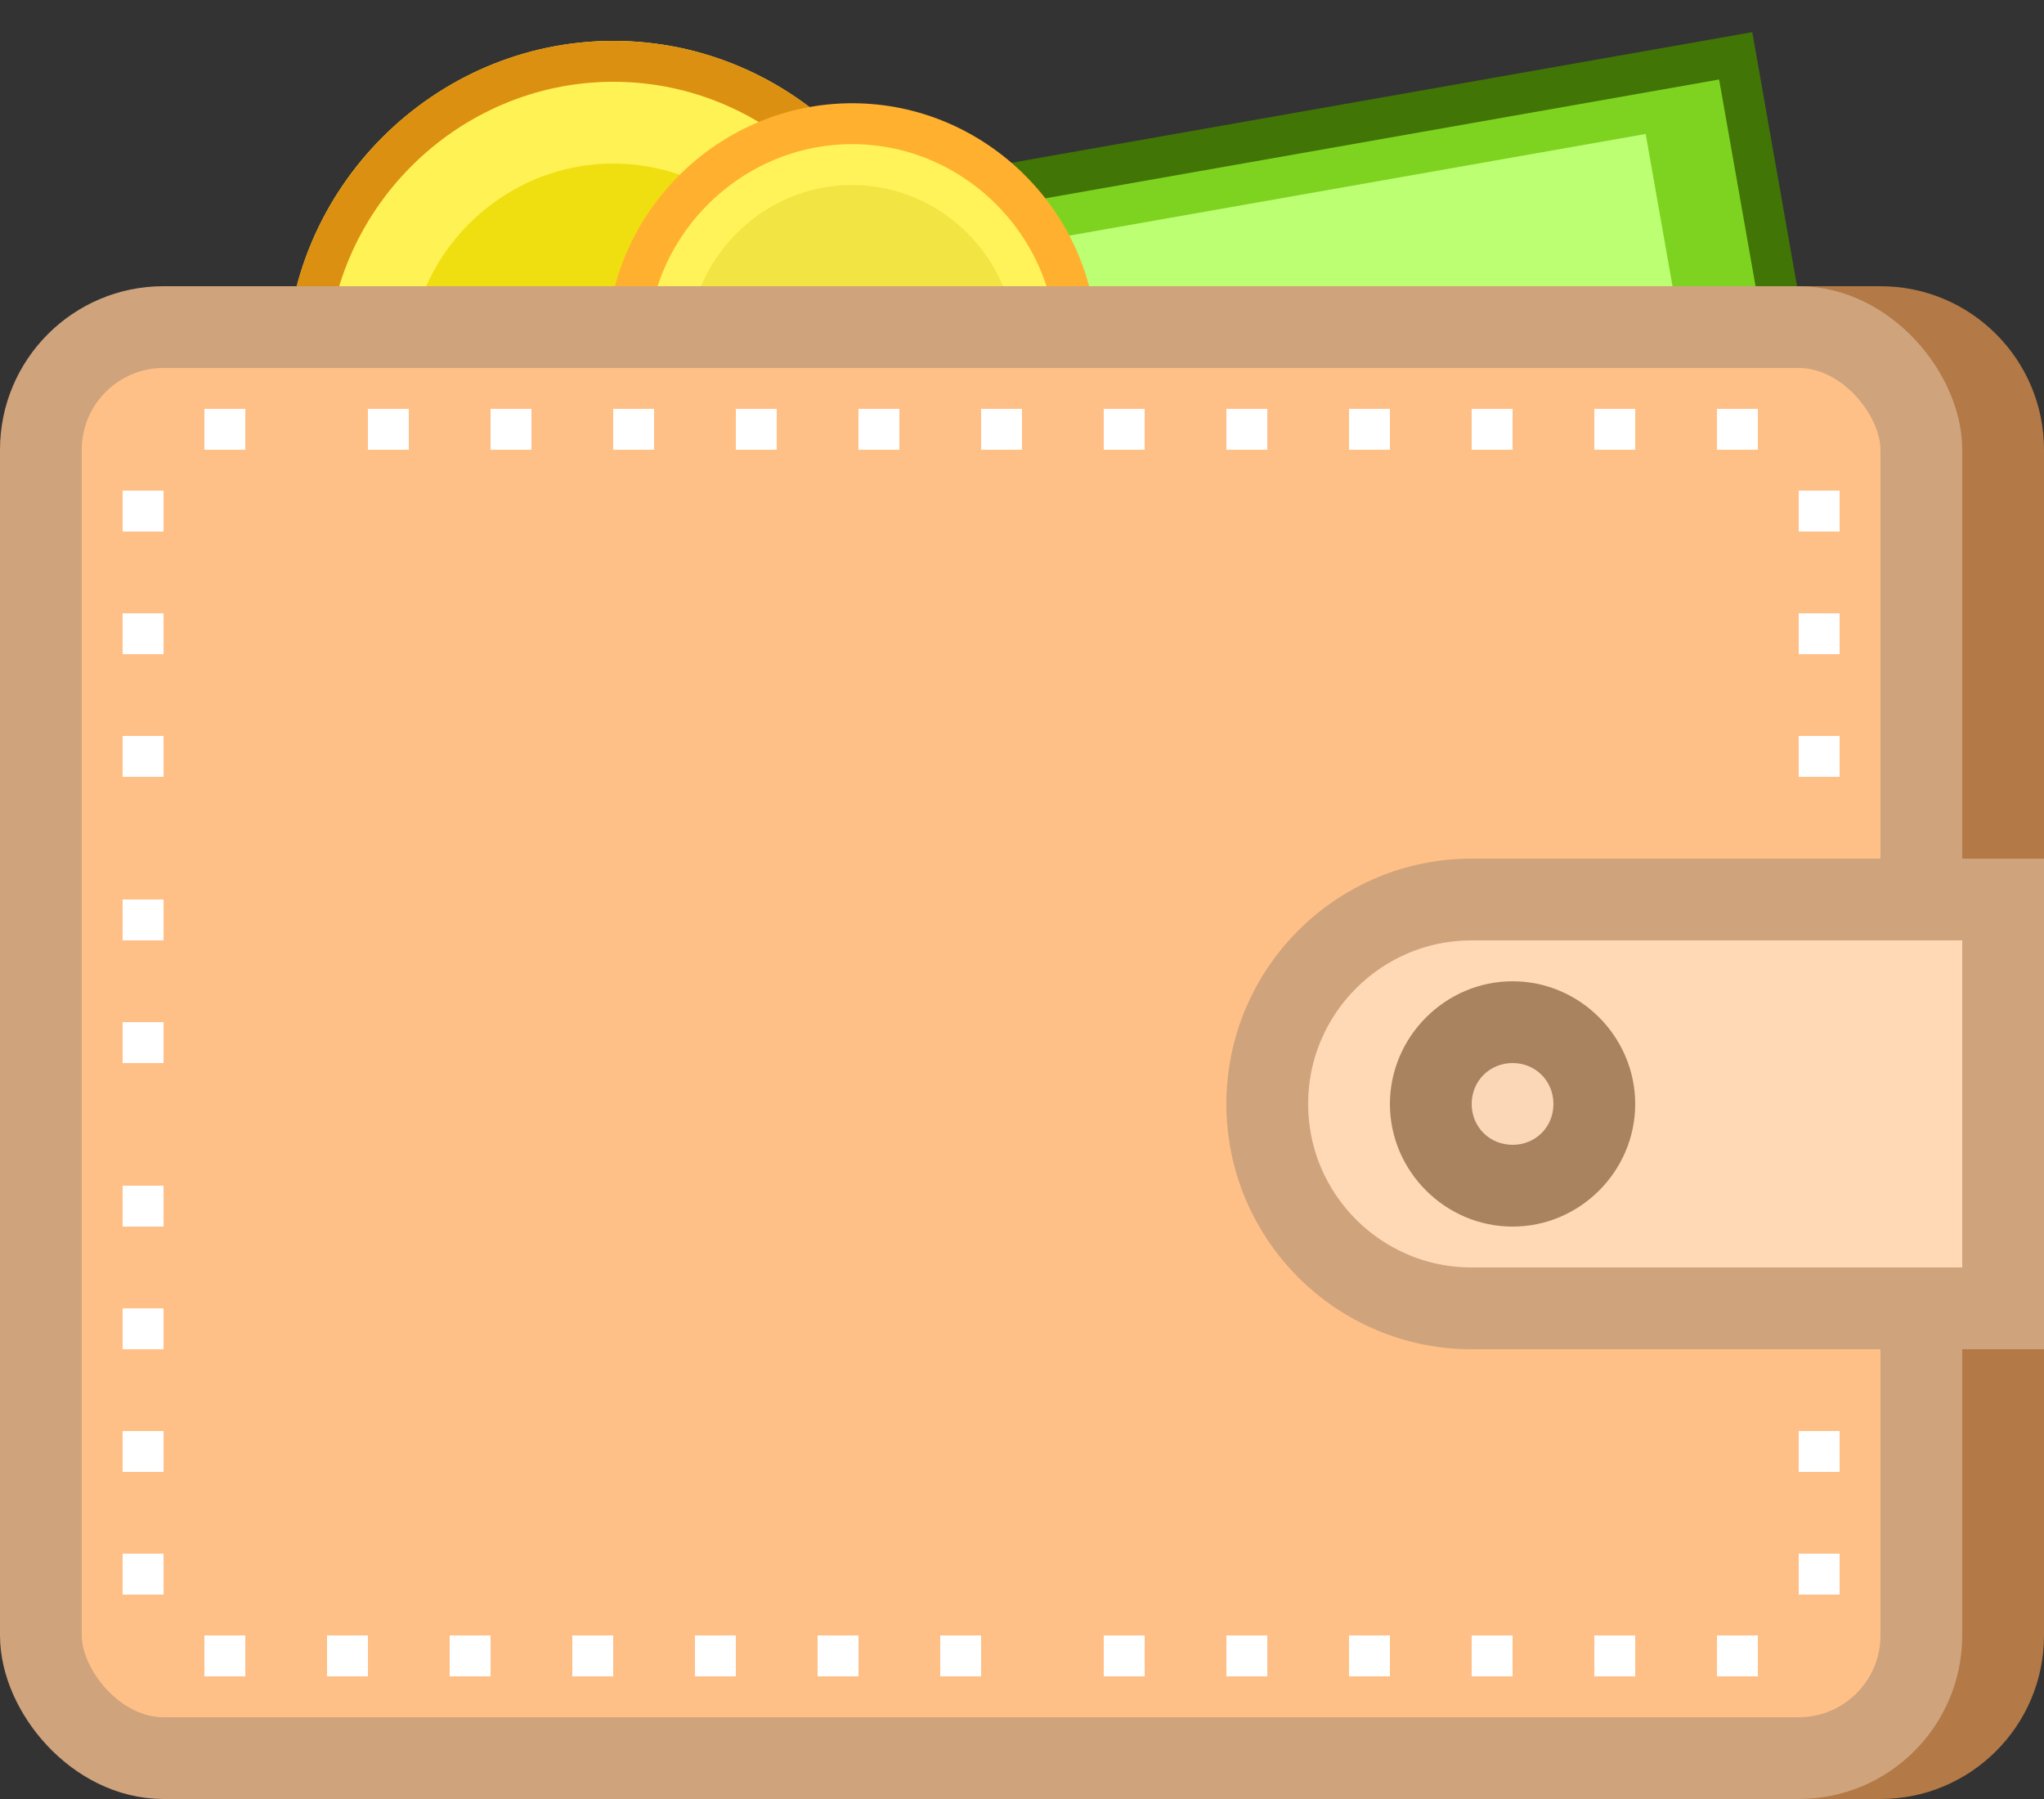 <svg width="50" height="44" viewBox="0 0 50 44" fill="none" xmlns="http://www.w3.org/2000/svg">
<rect x="0" y="0" width="50" height="44" fill="#333333" stroke="none"/>
<path fill-rule="evenodd" clip-rule="evenodd" d="M40 11C40 8.791 41.791 7 44 7H46C48.209 7 50 8.791 50 11V40C50 42.209 48.209 44 46 44H44C41.791 44 40 42.209 40 40V11Z" fill="#B37946"/>
<rect x="7.99" y="7.443" width="35" height="15" transform="rotate(-10 7.99 7.443)" fill="#7ED321" stroke="#417505"/>
<rect x="10.712" y="8.486" width="30" height="12" transform="rotate(-10 10.712 8.486)" fill="#BCFF72"/>
<path fill-rule="evenodd" clip-rule="evenodd" d="M15.005 1C10.614 1 7 4.619 7 9.005C7 13.391 10.614 17 15.005 17C19.395 17 23 13.391 23 9.005C23 4.619 19.396 1 15.005 1Z" fill="#FFF254"/>
<path d="M7.5 9.005C7.5 4.895 10.89 1.5 15.005 1.5C19.119 1.5 22.5 4.894 22.5 9.005C22.5 13.115 19.119 16.5 15.005 16.5C10.89 16.5 7.5 13.114 7.5 9.005Z" stroke="#DC9012"/>
<path fill-rule="evenodd" clip-rule="evenodd" d="M15.003 4C12.259 4 10 6.262 10 9.003C10 11.744 12.259 14 15.003 14C17.747 14 20 11.744 20 9.003C20 6.262 17.747 4 15.003 4Z" fill="#F0DF10"/>
<path d="M15.342 8.529C15.342 5.516 17.829 3.025 20.846 3.025C23.862 3.025 26.342 5.515 26.342 8.529C26.342 11.543 23.863 14.025 20.846 14.025C17.829 14.025 15.342 11.542 15.342 8.529Z" fill="#FFF359" stroke="#FFB02F"/>
<path fill-rule="evenodd" clip-rule="evenodd" d="M20.845 4.525C18.649 4.525 16.842 6.335 16.842 8.528C16.842 10.721 18.649 12.525 20.845 12.525C23.04 12.525 24.842 10.721 24.842 8.528C24.842 6.335 23.04 4.525 20.845 4.525Z" fill="#F1E443"/>
<mask id="mask0" mask-type="alpha" maskUnits="userSpaceOnUse" x="16" y="4" width="9" height="9">
<path fill-rule="evenodd" clip-rule="evenodd" d="M20.845 4.525C18.649 4.525 16.842 6.335 16.842 8.528C16.842 10.721 18.649 12.525 20.845 12.525C23.04 12.525 24.842 10.721 24.842 8.528C24.842 6.335 23.04 4.525 20.845 4.525Z" fill="white"/>
</mask>
<g mask="url(#mask0)">
</g>
<rect x="1" y="8" width="46" height="35" rx="3" fill="#FFC087" stroke="#CFA37C" stroke-width="2"/>
<path fill-rule="evenodd" clip-rule="evenodd" d="M3 38V39H4V38H3Z" fill="white"/>
<path fill-rule="evenodd" clip-rule="evenodd" d="M5 40V41H6V40H5Z" fill="white"/>
<path fill-rule="evenodd" clip-rule="evenodd" d="M8 40V41H9V40H8Z" fill="white"/>
<path fill-rule="evenodd" clip-rule="evenodd" d="M11 40V41H12V40H11Z" fill="white"/>
<path fill-rule="evenodd" clip-rule="evenodd" d="M14 40V41H15V40H14Z" fill="white"/>
<path fill-rule="evenodd" clip-rule="evenodd" d="M17 40V41H18V40H17Z" fill="white"/>
<path fill-rule="evenodd" clip-rule="evenodd" d="M20 40V41H21V40H20Z" fill="white"/>
<path fill-rule="evenodd" clip-rule="evenodd" d="M23 40V41H24V40H23Z" fill="white"/>
<path fill-rule="evenodd" clip-rule="evenodd" d="M27 40V41H28V40H27Z" fill="white"/>
<path fill-rule="evenodd" clip-rule="evenodd" d="M30 40V41H31V40H30Z" fill="white"/>
<path fill-rule="evenodd" clip-rule="evenodd" d="M33 40V41H34V40H33Z" fill="white"/>
<path fill-rule="evenodd" clip-rule="evenodd" d="M36 40V41H37V40H36Z" fill="white"/>
<path fill-rule="evenodd" clip-rule="evenodd" d="M39 40V41H40V40H39Z" fill="white"/>
<path fill-rule="evenodd" clip-rule="evenodd" d="M42 40V41H43V40H42Z" fill="white"/>
<path fill-rule="evenodd" clip-rule="evenodd" d="M44 38V39H45V38H44Z" fill="white"/>
<path fill-rule="evenodd" clip-rule="evenodd" d="M44 35V36H45V35H44Z" fill="white"/>
<path fill-rule="evenodd" clip-rule="evenodd" d="M44 18V19H45V18H44Z" fill="white"/>
<path fill-rule="evenodd" clip-rule="evenodd" d="M44 15V16H45V15H44Z" fill="white"/>
<path fill-rule="evenodd" clip-rule="evenodd" d="M44 12V13H45V12H44Z" fill="white"/>
<path fill-rule="evenodd" clip-rule="evenodd" d="M5 10V11H6V10H5Z" fill="white"/>
<path fill-rule="evenodd" clip-rule="evenodd" d="M9 10V11H10V10H9Z" fill="white"/>
<path fill-rule="evenodd" clip-rule="evenodd" d="M12 10V11H13V10H12Z" fill="white"/>
<path fill-rule="evenodd" clip-rule="evenodd" d="M15 10V11H16V10H15Z" fill="white"/>
<path fill-rule="evenodd" clip-rule="evenodd" d="M18 10V11H19V10H18Z" fill="white"/>
<path fill-rule="evenodd" clip-rule="evenodd" d="M21 10V11H22V10H21Z" fill="white"/>
<path fill-rule="evenodd" clip-rule="evenodd" d="M24 10V11H25V10H24Z" fill="white"/>
<path fill-rule="evenodd" clip-rule="evenodd" d="M27 10V11H28V10H27Z" fill="white"/>
<path fill-rule="evenodd" clip-rule="evenodd" d="M30 10V11H31V10H30Z" fill="white"/>
<path fill-rule="evenodd" clip-rule="evenodd" d="M33 10V11H34V10H33Z" fill="white"/>
<path fill-rule="evenodd" clip-rule="evenodd" d="M36 10V11H37V10H36Z" fill="white"/>
<path fill-rule="evenodd" clip-rule="evenodd" d="M39 10V11H40V10H39Z" fill="white"/>
<path fill-rule="evenodd" clip-rule="evenodd" d="M42 10V11H43V10H42Z" fill="white"/>
<path fill-rule="evenodd" clip-rule="evenodd" d="M3 35V36H4V35H3Z" fill="white"/>
<path fill-rule="evenodd" clip-rule="evenodd" d="M3 32V33H4V32H3Z" fill="white"/>
<path fill-rule="evenodd" clip-rule="evenodd" d="M3 29V30H4V29H3Z" fill="white"/>
<path fill-rule="evenodd" clip-rule="evenodd" d="M3 25V26H4V25H3Z" fill="white"/>
<path fill-rule="evenodd" clip-rule="evenodd" d="M3 22V23H4V22H3Z" fill="white"/>
<path fill-rule="evenodd" clip-rule="evenodd" d="M3 18V19H4V18H3Z" fill="white"/>
<path fill-rule="evenodd" clip-rule="evenodd" d="M3 15V16H4V15H3Z" fill="white"/>
<path fill-rule="evenodd" clip-rule="evenodd" d="M3 12V13H4V12H3Z" fill="white"/>
<path d="M31 27C31 24.239 33.239 22 36 22H49V32H36C33.239 32 31 29.761 31 27Z" fill="#FFD8B5" stroke="#CFA37C" stroke-width="2"/>
<path fill-rule="evenodd" clip-rule="evenodd" d="M37.002 24C35.355 24 34 25.357 34 27.002C34 28.646 35.355 30 37.002 30C38.648 30 40 28.646 40 27.002C40 25.357 38.648 24 37.002 24Z" fill="#A9825F"/>
<path fill-rule="evenodd" clip-rule="evenodd" d="M37.002 26C37.564 26 38 26.439 38 27.002C38 27.564 37.564 28 37.002 28C36.439 28 36 27.564 36 27.002C36 26.439 36.439 26 37.002 26Z" fill="#FCD7B7"/>
</svg>

